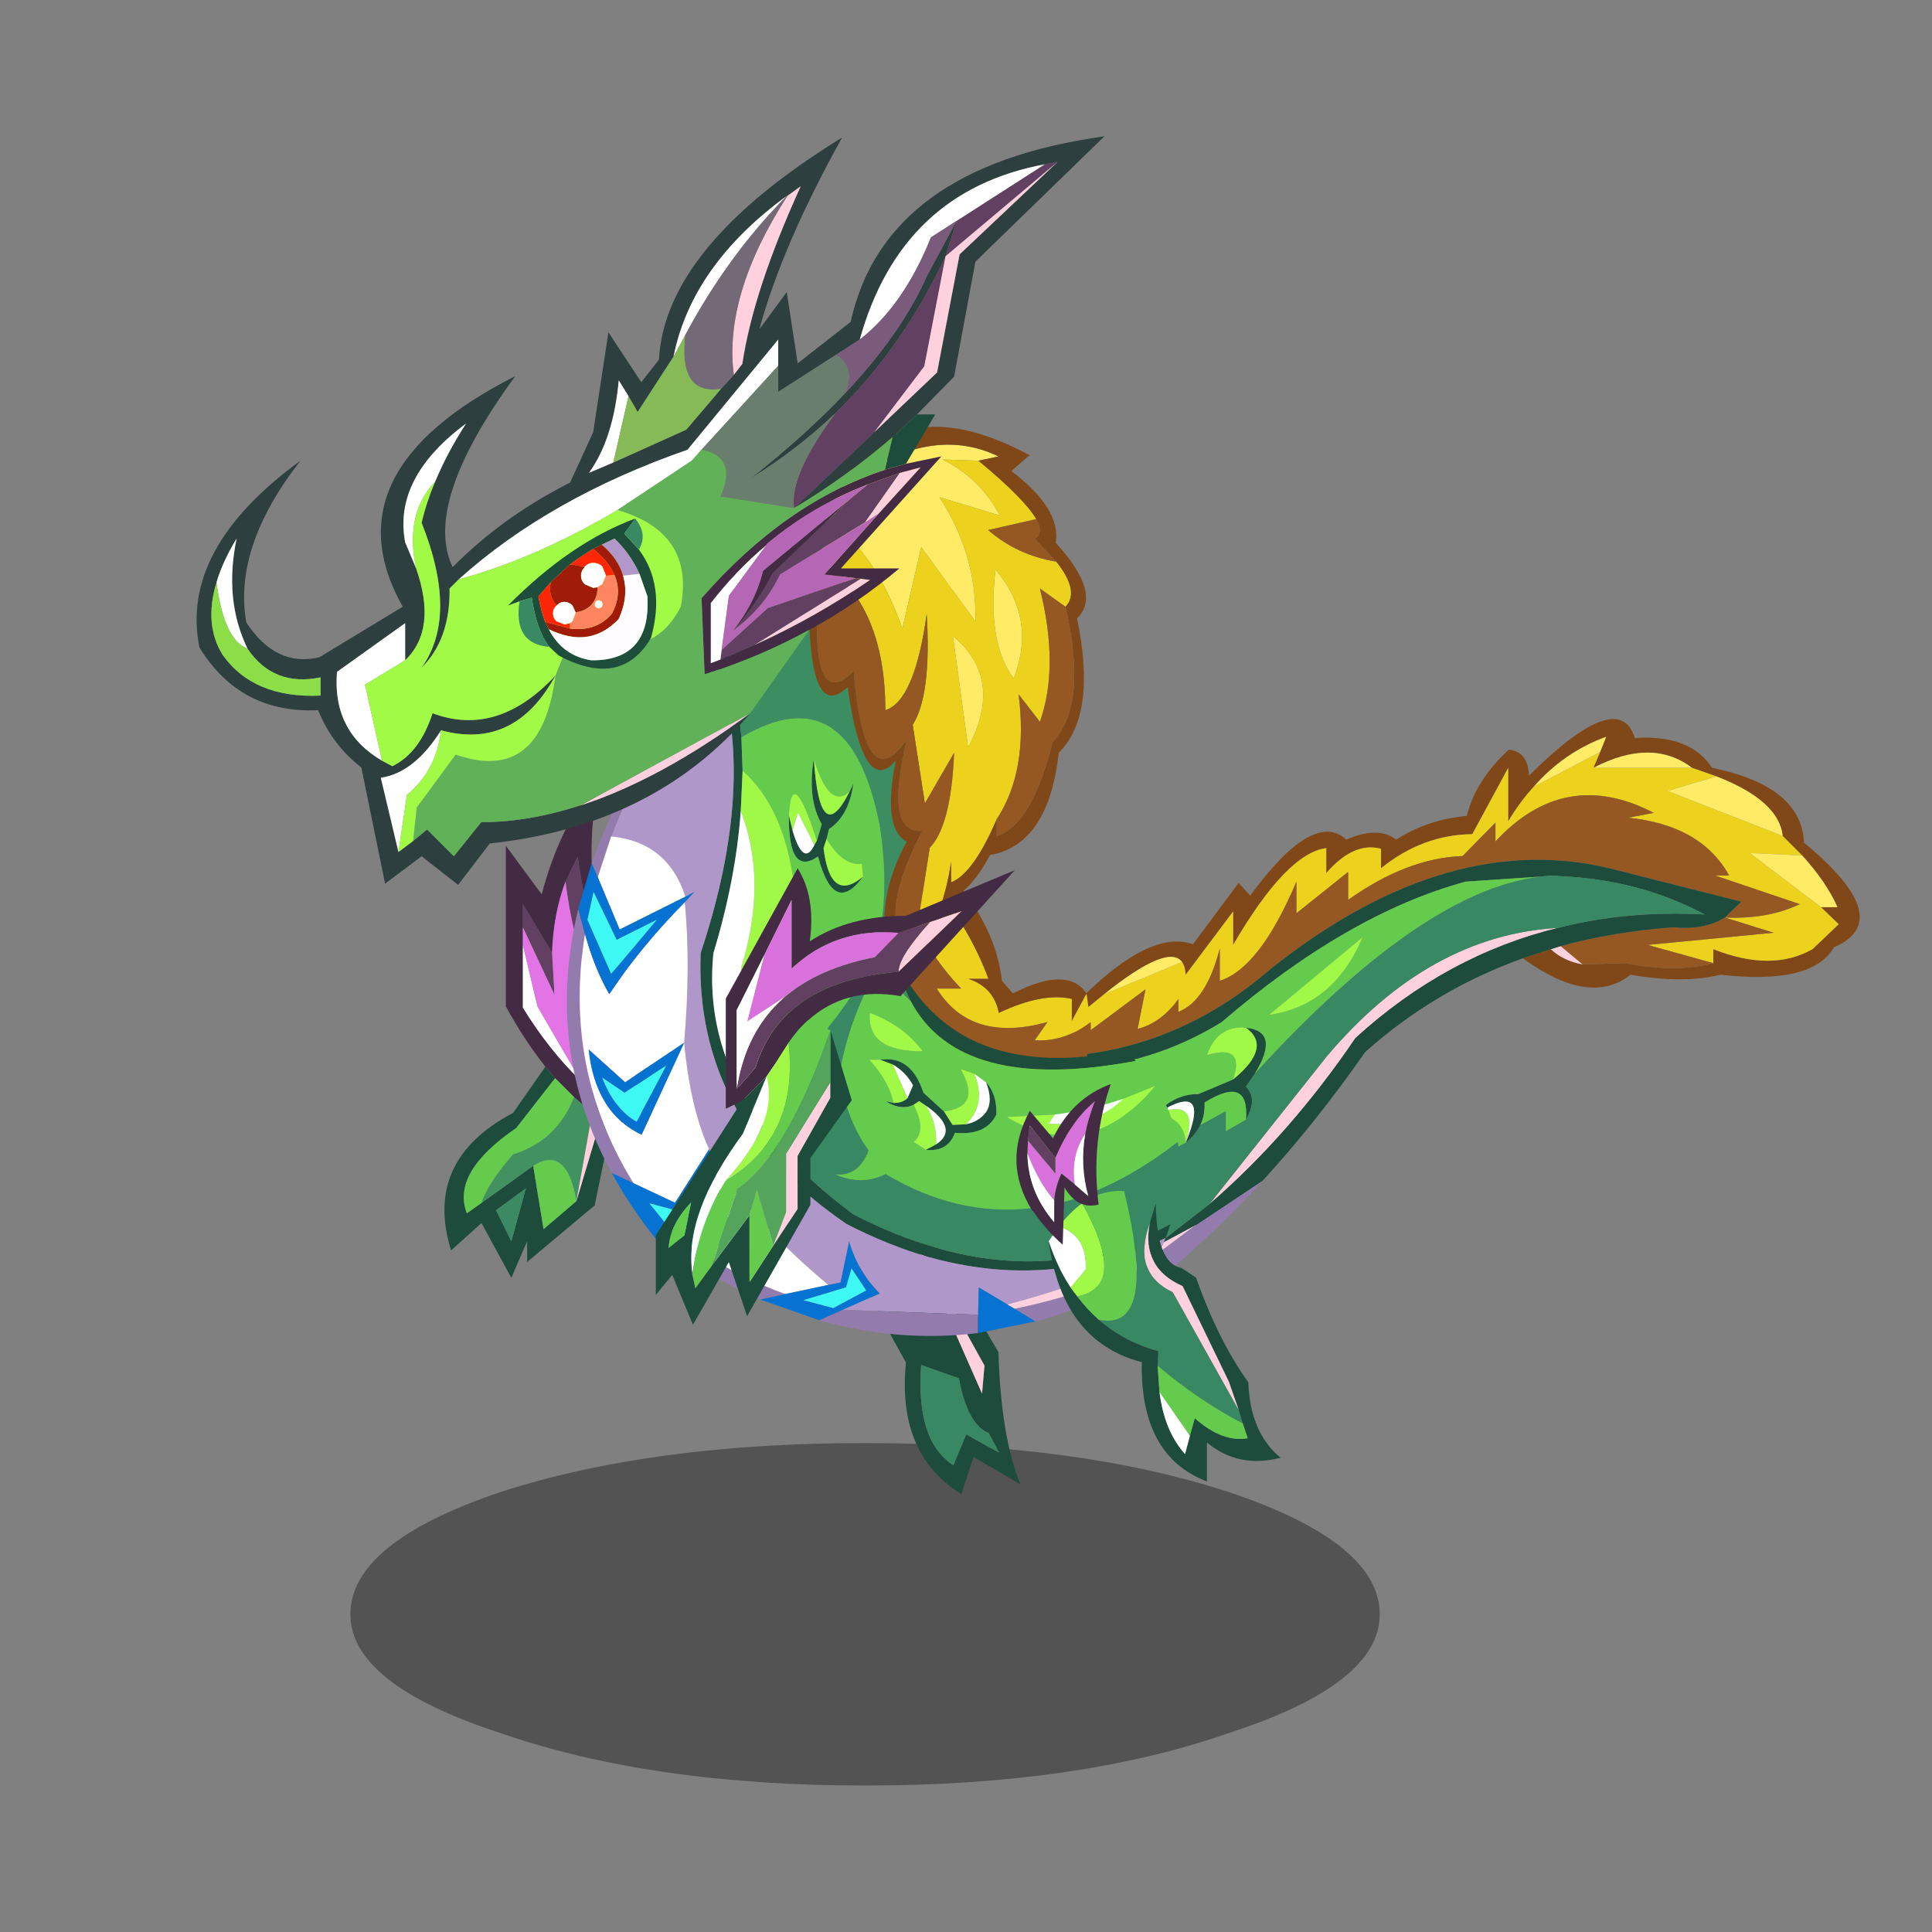 <svg xmlns:ffdec="https://www.free-decompiler.com/flash" xmlns:xlink="http://www.w3.org/1999/xlink" ffdec:objectType="frame" height="90" width="90" xmlns="http://www.w3.org/2000/svg"><rect width="100%" height="100%" fill="#808080" stroke="none"/><use ffdec:characterId="1" height="9.8" transform="matrix(.864 0 0 1.628 16.322 67.223)" width="55.5" xlink:href="#a"/><use ffdec:characterId="3" height="48.9" transform="translate(49.45 33.5) scale(.567)" width="65.6" xlink:href="#b"/><use ffdec:characterId="5" height="21.6" transform="translate(39.85 57.35) scale(.567)" width="13.55" xlink:href="#c"/><use ffdec:characterId="7" height="41.05" transform="translate(20.7 36.25) scale(.567)" width="17.55" xlink:href="#d"/><use ffdec:characterId="9" height="65.5" transform="translate(26.4 25.1) scale(.567)" width="50.4" xlink:href="#e"/><use ffdec:characterId="14" height="66.95" transform="translate(9.15 6.35) scale(.567)" width="74.6" xlink:href="#f"/><use ffdec:characterId="16" height="37.5" transform="translate(30.55 40.45) scale(.567)" width="29.5" xlink:href="#g"/><use ffdec:characterId="18" height="32.65" transform="translate(47.35 50.5) scale(.567)" width="21.7" xlink:href="#h"/><defs><use ffdec:characterId="2" height="48.9" width="65.6" xlink:href="#i" id="b"/><use ffdec:characterId="4" height="21.6" width="13.55" xlink:href="#j" id="c"/><use ffdec:characterId="6" height="41.05" width="17.55" xlink:href="#k" id="d"/><use ffdec:characterId="8" height="65.5" width="50.4" xlink:href="#l" id="e"/><use ffdec:characterId="10" height="66.95" width="74.6" xlink:href="#m" id="f"/><use ffdec:characterId="15" height="37.5" width="29.5" xlink:href="#n" id="g"/><use ffdec:characterId="17" height="32.65" width="21.7" xlink:href="#o" id="h"/><g id="i" fill-rule="evenodd"><path d="M53.55 20.05V18.9q4.8 1.9 8.15 0l2.15-2.05-1.45-1.4h1.35q-.9-2.05-2.9-4.25l-1.6-1.6q-.3-2.9-5.45-4.9l-2-.7q-3.3-2.5-8.1 0l.55-1.3.5-1.25Q41.3 2.7 38.8 5.55 37.65 6.8 36.7 8.4V4l-2.95 5.45q-4.1.05-7.5 2.8v-1.6q-2.25-.6-4.5 2V10.6q-3.25.4-7.65 7.95V15.8L10.2 21q-.05-.7-.3-1.05-1.15-1.55-6.4 2.65l-2.2 1.8.4-1.55q5.65-5.6 9.1-4.35l3.75-5.05.95 1.05q5.2-7.1 7.9-4.6 2.6-1.15 4.1 0 2.55-1.65 5.8-1.95.7-2.9 3.45-5.45 1.6.2 1.65 2.15 7.4-7.35 8.7-3.1 4.55-.3 6.35 2.45Q60.8 5.5 61 10.15q7.7 6.35 2.45 8.6-1.75 3.1-9.3 2.25-3.1.75-7.4 0-3.35 2.65-8.85-1.35l2.3-.75q1 .95 2.6 1.25l3.45-.1q4.3.8 7.3 0" fill="#804818"/><path d="m62.4 15.45 1.45 1.4-2.15 2.05q-3.35 1.9-8.15 0v1.15l-5.4-1.5 10.35-1-4-1.25q3.55.15 6.15-1.1l-6.95-2.35h1.15q-2.3-4.15-8.3-4.75l2.1-.4q-7.3-3.8-13 2.35V8.5l-2.7 2.75q-4.55.15-9.4 3.6v-2.3l-4.25 3.4v-2.6q-3 7.1-6.3 8.15v-2.65q-1.1 4.3-3.4 5.2V23q-1.4 1.95-3.35 2.45l.65-3.25-6.1 4.55.5-2.35 2.2-1.8 6.4-2.65q.25.35.3 1.05l3.9-5.2v2.75q4.4-7.55 7.65-7.95v2.05q2.25-2.6 4.5-2v1.6q3.4-2.75 7.5-2.8L36.7 4v4.4q.95-1.6 2.1-2.85l5.45-2.85L43.7 4h8.1l2 .7-4 1.2 9.45 3.7 1.6 1.6-4.3-.2 5.85 4.45" fill="#ecd21c"/><path d="M3.5 22.6q5.25-4.2 6.4-2.65L3.5 22.6M38.8 5.55q2.5-2.85 5.95-4.1l-.5 1.25-5.45 2.85M43.7 4q4.8-2.5 8.1 0h-8.1m10.1.7q5.15 2 5.45 4.9L49.8 5.9l4-1.2m7.05 6.5q2 2.2 2.9 4.25H62.4L56.55 11l4.3.2" fill="#ffeb66"/><path d="M53.55 20.05q-3 .8-7.3 0l-3.45.1-1.8-1.5q4.4-1.2 9.3-1.55 2.5.25 4.2-.8l1.35-1.3-10.25-2.6q-13.7-3.6-28.45 8.15Q12 25 6 26.7q-2.6.75-5.35.95l.15-.9 6.1-4.55-.65 3.25Q8.2 24.95 9.6 23v1.05q2.3-.9 3.4-5.2v2.65q3.3-1.05 6.3-8.15v2.6l4.25-3.4v2.3q4.85-3.45 9.4-3.6l2.7-2.75v1.55q5.7-6.15 13-2.35l-2.1.4q6 .6 8.3 4.75H53.7l6.95 2.35q-2.6 1.25-6.15 1.1l4 1.25-10.35 1 5.4 1.5" fill="#955822"/><path d="M42.8 20.15q-1.6-.3-2.6-1.25l.8-.25 1.8 1.5m-2-3q-9.2 2.25-16.65 9.05-5.4 7.95-12 13.65L21.8 27.7q8.4-9.95 19-10.55M7.5 43.45l3.55-1.9-7.8 5.85-1-1.85q2.6-.8 5.25-2.1" fill="#ffd1df"/><path d="m40.2 18.9-2.3.75q-7.25 2.6-12.95 7.7-4.05 5.8-8.45 10.6l-5.4 3.6h-.05l-3.55 1.9 4.65-3.6q6.6-5.7 12-13.65 7.45-6.8 16.65-9.05 5.65-1.45 12.05-1.1-5.45-2.9-12-3.15l-.15-.05-7.5.5Q23.5 16 13.15 24.9 7.4 28.45.45 28.8l.2-1.15q2.75-.2 5.35-.95 6-1.7 11.15-6.15Q31.9 8.8 45.6 12.4L55.85 15l-1.35 1.3q-1.7 1.05-4.2.8-4.9.35-9.3 1.55l-.8.25M15.9 29.1l-.75 1.1q1 1 0 2.7.3-3.7-3.4-1.4.05 1.05-.35 1.85-.4.85-1.2 1.45 2.15-5.2-2.35-2.4 1.4-1.6 3.4-1.6l2.85-1.2q3.25-2.65 1.05-4.25 2.85.3.75 3.75" fill="#1e4c3c"/><path d="m40.7 12.85.15.05q6.55.25 12 3.15-6.4-.35-12.05 1.1-10.6.6-19 10.55l-9.65 12.15-4.65 3.6q-2.65 1.3-5.25 2.1Q1 42.9.45 39.85q4.9-2.5 9.75-5.05.8-.6 1.2-1.45l2.1-1.15v1.65l1.65-.95q1-1.7 0-2.7l.75-1.1Q30.6 13 40.7 12.85" fill="#398864"/><path d="M.45 28.8q6.95-.35 12.7-3.9Q23.5 16 33.2 13.35l7.5-.5Q30.6 13 15.9 29.1q2.1-3.45-.75-3.75-2.35-.2-3.2 2.25 3.15-.95 2.15 2l-2.85 1.2q-2 0-3.4 1.6 2.25.4 2.35 2.4-4.85 2.55-9.75 5.05-.4-2.15-.45-4.5 4.95-.4 7.85-4.9l-2.7 1.2Q2.6 32.5.1 32.4l.35-3.6m14.7 4.1-1.65.95V32.2l-2.1 1.15q.4-.8.35-1.85 3.7-2.3 3.4 1.4m1.9-8.6q5.3-.75 7.7-6.4l-7.7 6.4" fill="#65cb4d"/><path d="M14.1 29.6q1-2.95-2.15-2 .85-2.45 3.2-2.25 2.2 1.6-1.05 4.25M0 35.35v-1.5q3.6-.55 5.15-2.2l2.7-1.2q-2.9 4.5-7.85 4.9m10.2-.55q-.1-2-2.35-2.4 3.55-1.35 2.35 2.4m6.85-10.5 7.7-6.4q-2.4 5.65-7.7 6.4" fill="#a0f946"/><path d="M5.15 31.65Q3.6 33.3 0 33.85l.1-1.45q2.5.1 5.05-.75m5.05 3.15q1.2-3.75-2.35-2.4 4.5-2.8 2.35 2.4" fill="#fff"/><path d="M11.05 41.55h.05l5.4-3.6q-5.8 6.3-12.2 10.95l-1.05-1.5 7.8-5.85" fill="#947bad"/></g><g id="j" fill-rule="evenodd"><path d="M4.85.65 5.95 0l5.8 9.95q.2 6.95 1.8 10.85L9.7 18.55l-1 3.05q-5.3-3.25-4.55-10.8L0 3.3 4.8.65l5.6 12.7.2-2.3L4.85.65M8.5 12.1 5.4 11q-.45 6.25 2.65 8.25L9.1 16.7l2.7 1.5-.85-1.6q-1.75-.7-2.45-4.5" fill="#1e4c3c"/><path d="M4.8.65h.05l5.75 10.4-.2 2.3L4.8.65" fill="#ffd1df"/><path d="M8.5 12.1q.7 3.8 2.45 4.5l.85 1.6-2.7-1.5-1.05 2.55q-3.1-2-2.65-8.25l3.1 1.1" fill="#398864"/></g><g id="k" fill-rule="evenodd"><path d="M6.45 12.25v-1.9l2.4 4 .2 3.45-2.6-5.55m3.5-3.75 1-2.05q1.1 7.65 3.8 12.55l.3 1.6q-3.95-3.05-5.1-12.1" fill="#624061"/><path d="M8.3 23.7q-1.75-2.2-3.25-4.95V5.55l2.95 4Q9.5 3.8 12.7 0 10.55 11.3 16 18.75l1.55 11.7q-2.05-.7-3.85-1.9l-.85-.5-.7-.55-1.5-1.3-1.55-1.55-.8-.95m.55-9.35-2.4-4v8.5q2.15 3.5 4.75 6 2.4 2.35 5.15 3.9l-1.3-8.15-.3-1.6q-2.7-4.9-3.8-12.55l-1 2.05q-1 2.7-1.1 5.85" fill="#442b44"/><path d="m13.7 28.55-1.35 6.55-5.55 4.65v-1.7l-1.3 3-2.45-4.5-2.5 2.25q-2.3-7.4 5.1-11.3l2.65-3.8.8.95-3.2 4.1q-5.35 3.65-4.05 7l1.2-.85 4.25-3.05.85 5.2 2.7-2.3 2-6.7.85.5M4.25 35.5l1.25 2.55 1.2-4.35-2.45 1.8" fill="#1e4c3c"/><path d="M11.2 24.85q-2.6-2.5-4.75-6V13.7l1.2 5.05 3.55 6.1" fill="#fff"/><path d="m6.45 12.25 2.6 5.55-.2-3.45q.1-3.15 1.1-5.85 1.15 9.05 5.1 12.1l1.3 8.15q-2.75-1.55-5.15-3.9l-3.55-6.1-1.2-5.05v-1.45" fill="#e274e6"/><path d="m10.65 26.2 1.5 1.3-1.3 7.25q-.8-4.65-3.55-2.9L3.05 34.9q.5-1.6 2.6-4 3.6-1.1 5-4.7" fill="#429161"/><path d="m12.15 27.5.7.55-2 6.7 1.3-7.25" fill="#ffd1df"/><path d="m9.1 24.65 1.55 1.55q-1.4 3.6-5 4.7-2.1 2.4-2.6 4l-1.2.85q-1.3-3.35 4.05-7l3.2-4.1m1.75 10.1-2.7 2.3-.85-5.2q2.75-1.75 3.55 2.9" fill="#65cb4d"/><path d="m4.25 35.5 2.45-1.8-1.2 4.35-1.25-2.55" fill="#3b8a64"/></g><g id="l" fill-rule="evenodd"><path d="m42.7 37.35.35 2.35q-2.15 1.65-4.6 1.5l1.05-1.5q-6.3 1.75-9.1-2.75h2q-3.05-3.2-4.4-7.1l2.2-1.35q2.95 3.6 4.45 7.65H33q2.1.7 2.5 2.8 3.6-1.7 6-1.15v1.8l1.2-2.25" fill="#ecd21c"/><path d="m42.7 37.35-1.2 2.25v-1.8q-2.4-.55-6 1.15-.4-2.1-2.5-2.8h1.65q-1.5-4.05-4.45-7.65l1.4-.85q3.7 4.35 4.15 8.65l.9 1.05q4.5-2.3 6.05 0" fill="#804818"/><path d="M28 29.85q1.35 3.9 4.4 7.1h-2q2.8 4.5 9.1 2.75l-1.05 1.5q2.45.15 4.6-1.5.2 4.6-3.3 5.9-11.25.25-15.35-13.55l3.6-2.2" fill="#955822"/><path d="M46.75 42.9q-14.5 2.7-18.5-4.95-.7-1.35-1.05-3 5.05 9.85 18.75 7.1l.8.85m-23.5-22.15.3-.65q-.35 2.65-2 3.75l-.2.8-.25.75q.55 4.6 3.25 2.35-2.4 3.3-3.7-1.65-2.45 1.7-2.4-3.4l.3 1.25q.9 3.05 1.8 1.2l.2-.35.4-1.35q-1.2-2.1-.65-5.4.5 7.55 2.95 2.7m-10.9-10.4.8-.8q.9 3.25 1.2 6.75l.1 2.75-.15 3.3q-.4 5.6-2.25 11.7-.8 8 4.6 14.9 2.65 3.4 6.9 6.55 14.15 7.3 26.05.8l-.4 1.15Q36.55 63.3 23 56.3q-12.5-8.5-12-22.25 4.65-14 1.35-23.7M26.8 43.2l-1.05-.4q2.55-.4 3.55 2.7l1.7 1.55.7 1.1 1.1-.05q1.05-.2 1.65-1 .6-.9 0-2.45.9.95.85 2.65-.85 1.75-3.4 1.5-.6 1.6-2.4 1.4l.85-.45q1.9-1.25-.8-3.15l-.6-.4-.45.3q-1.05.5-2.3-.3l.65.15q.75 0 1.15-.4l.45-1.05q-.6-1.1-1.65-1.7" fill="#1e4c3c"/><path d="m46.75 42.9 1.6 2.05q1.45 2.2 1.85 4.6-12.3 9.6-24 2.65-2 1-4.2 0 1.95.25 2.8-1.95-1.8-2.45-2.4-6.2.75-4.8 3.7-9.8.8 2.6 2.15 3.7 4 7.65 18.5 4.95m-6.65 4.4-3.95.2q6.65 4 12.2-2.55L45.75 46q-2.8.95-5.65 1.3M21.35 24.65l.2-.8q1.65-1.1 2-3.75l-.3.65q-1.7 1.55-2.95-2.7-.55 3.3.65 5.4l-.4 1.35q-2.05-6.4-2.3-2.1-.05 5.1 2.4 3.4 1.3 4.95 3.7 1.65l-.1-1.05q-1.55.2-2.9-2.05m-6.9-5.6-.1-2.75q8.9-5.25 11.35 7.15.8 4.9 0 9.15l.15.7q-2.2 4.4-5 7.6L17.7 44q3.55-18.9-3.25-24.95m11.3 23.75h-.9q1.6 1.7 2 3.55l-.65-.15q1.25.8 2.3.3 1.1 2.15 0 3.05l1 .65q1.8.2 2.4-1.4 2.55.25 3.4-1.5.05-1.7-.85-2.65l-.95-.7-1.15-.4q1.8 3.1-1.35 3.5l-1.7-1.55q-1-3.1-3.55-2.7m3.5-.7q-1.6-2.15-4.35-3.15-.25 3.2 4.35 3.15" fill="#65cb4d"/><path d="M48.35 44.95q-5.55 6.55-12.2 2.55l3.95-.2-.5.75q3.65.3 6.15-2.05l2.6-1.05m-27-20.3q1.35 2.25 2.9 2.05l.1 1.05Q21.65 30 21.1 25.4l.25-.75m-3.1-1.95q.25-4.3 2.3 2.1l-.2.35L19 22.5l-.45 1.45-.3-1.25m2.05-4.65q1.25 4.25 2.95 2.7-2.45 4.85-2.95-2.7m-6 4.3.15-3.3Q21.25 25.1 17.7 44l-.4 1.9q-.35-6.05-3-10.55 2.25-7.2 0-13M25.75 42.8l1.05.4 1.2 2.75q-.4.4-1.15.4-.4-1.85-2-3.55h.9m2.75 3.7.45-.3.6.4q.9 1.5.8 3.15l-.85.45-1-.65q1.1-.9 0-3.05m2.5.55q3.15-.4 1.35-3.5l1.15.4q1 2.55-.7 4.15l-1.1.05-.7-1.1m-1.75-4.95q-4.6.05-4.35-3.15 2.75 1 4.35 3.15" fill="#a0f946"/><path d="M12.35 10.35q3.3 9.7-1.35 23.7-.5 13.75 12 22.25 13.55 7 26.2 1.15l-.4.95q-6.4 2.9-12.6 4.5l-2.35-1.4-.05 2.25-11.15-.4L25.7 62q-1.75-1.75-2.5-4.25l-.7 3.35-1 .2q-5.55-4.6-9.55-10.2l-.25-.95q-1.55-3.4-2.05-8.75.55-6.45.05-11.55l.8-.85-.75.4q-1.45-4.5-6.1-4.95Q5.6 19.4 8.9 14.05l.05-.05 3.4-3.65" fill="#b097c9"/><path d="M2.05 26.65Q3.9 21.45 7.3 16l1.6-1.95q-3.3 5.35-5.25 10.4l-1.1 3.35-.5-1.15M.95 30.4l.55 2.05Q-.3 43.5 5.4 52.8l.1.15-1.8-.85Q-1.85 41.95.95 30.4m21.7 32.95 11.15.4v1.5q-6.55.8-13.05-1.05l1.9-.85m15.85.95-1.7-1.05q5.55-1.1 11.5-3.8l-.6 1.15q-4.65 2.5-9.2 3.7m-20.55-2.25-2.05.45q-2.9-1.3-5.8-3.1l1.15-.65q3.25 2.05 6.7 3.3" fill="#947bad"/><path d="M40.1 47.3q2.85-.35 5.65-1.3-2.5 2.35-6.15 2.05l.5-.75m-23.45 1.65q-5.4-6.9-4.6-14.9 1.85-6.1 2.25-11.7 2.25 5.8 0 13 2.65 4.5 3 10.55l-.65 3.05M2.55 27.8l1.1-3.35q4.65.45 6.1 4.95l-5.4 2.7-1.8-4.3m16-3.85L19 22.5l1.35 2.65q-.9 1.85-1.8-1.2M1.5 32.45q.8 2.9 2 4.95 2.55-3.85 6.2-7.55.5 5.1-.05 11.55L4.8 44.65l-3-2.7q.55 5.2 4.35 7l3.5-7.55q.5 5.35 2.05 8.75l-2.8 4.4-3.4-1.6-.1-.15q-5.7-9.3-3.9-20.35M28 45.95l-1.2-2.75q1.05.6 1.65 1.7L28 45.95m2.35 3.8q.1-1.65-.8-3.15 2.7 1.9.8 3.15m3.15-5.8.95.7q.6 1.55 0 2.45-.6.8-1.65 1 1.7-1.6.7-4.15M11.95 51.1q4 5.6 9.55 10.2l-3.55.75q-3.45-1.25-6.7-3.3l2.4-1.35-1.7-6.3" fill="#fff"/><path d="M28.25 37.95q-1.35-1.1-2.15-3.7l-.25-.95-.15-.7q.8-4.25 0-9.15-2.45-12.4-11.35-7.15-.3-3.5-1.2-6.75Q19.5 3.55 27.2 0q5.65 10.5 1.2 25.3-2.5 5.55-1.2 9.65.35 1.65 1.05 3" fill="#3d8d63"/><path d="m2.05 26.65.5 1.15 1.8 4.3 5.4-2.7.75-.4-.8.85q-3.65 3.7-6.2 7.55-1.2-2.05-2-4.95L.95 30.4l1.1-3.75m1.6 9.1L7.4 31.3l-3.3 1.65L2.2 29l-.5 2.3 1.95 4.45m20.95 26-1.2-1.8-.45 1.55-3.5 1.05 2.45.65 2.7-1.45m-3.1-.45 1-.2.7-3.35q.75 2.5 2.5 4.25l-3.05 1.35-1.9.85-4.85-1.7 2.05-.45 3.55-.75m12.3 2.45.05-2.25 2.35 1.4.6.35 1.7 1.05-4.7.95v-1.5m-22.1-13.6.25.95 1.7 6.3-2.4 1.35-1.15.65-2.8-1.9q-2.1-2.65-3.6-5.4l1.8.85 3.4 1.6 2.8-4.4m1.05 6.65-1.3-5-2.2 3.45-2.45-.65 2.05 2.55 1.8 1.25 2.1-1.6" fill="#0673d2"/><path d="M3.65 35.75 1.7 31.3l.5-2.3 1.9 3.95 3.3-1.65-3.75 4.45m2.1 12.15Q3.9 46.85 2.9 44.25l1.85 1.25 3.45-2.25-2.45 4.65M24.6 61.75l-2.7 1.45-2.45-.65 3.5-1.05.45-1.55 1.2 1.8M12.75 56.8l-2.1 1.6-1.8-1.25L6.8 54.6l2.45.65 2.2-3.45 1.3 5" fill="#3ef9f3"/><path d="m9.65 41.4-3.5 7.55q-3.8-1.8-4.35-7l3 2.7 4.85-3.25m-3.9 6.5 2.45-4.65-3.45 2.25-1.85-1.25q1 2.6 2.85 3.65" fill="#0572cf"/><path d="M26.1 34.25q-2.95 5-3.7 9.8.6 3.75 2.4 6.2-.85 2.2-2.8 1.95 2.2 1 4.2 0 11.7 6.95 24-2.65.55 3.2-.6 6.75-11.9 6.5-26.05-.8-4.25-3.15-6.9-6.55l.65-3.05.4-1.9 3.15-3.1q2.8-3.2 5-7.6l.25.95" fill="#398864"/><path d="M36.2 62.9q6.2-1.6 12.6-4.5l-.5 1.05q-5.95 2.7-11.5 3.8l-.6-.35" fill="#ffd1df"/></g><g id="m" fill-rule="evenodd"><path d="m64.25 26.65-2.95-.1q3.1 1.55 4.7 4.6l-4.95-1.5q3.1 4.8 2.95 10.2l-4.45-6.1-1.55 6.7q-2.15-6.2-6.25-9.1L52.8 29q7.25-5.55 13.1-2.7l-1.65.35m2.9 17.9q-2.2-2.9-1.5-8.95 3.4 4 1.5 8.95m-5-3.5q4.25 3.55 1.25 9.15l-1.25-9.15" fill="#ffeb66"/><path d="m51.3 34.9.4-3.55h.05q4.1 2.9 6.25 9.1l1.55-6.7 4.45 6.1q.15-5.4-2.95-10.2l4.95 1.5q-1.6-3.05-4.7-4.6l2.95.1q3.8 3.15 4.75 4.8l-3.95.9q2.35 2.05 5.6 2.6 1.95 2.45.75 3.7l-2.1-1.5q1.6 6.45 0 10.95l-1.75-2.25q.8 6.3-1.8 10.25-1.9 4.45-3.75 5.2v-1.7q-.75 5.2-2.9 6.2l1.15-7.35q1.75-1.8 2-7.8l-2.4 4.15-1-6.45q1.55-2.45 1.15-9.1-1 7.15-3.4 7.9 0-8.65-5.3-12.25m15.85 9.65q1.9-4.95-1.5-8.95-.7 6.05 1.5 8.95m-5-3.5 1.25 9.15q3-5.6-1.25-9.15" fill="#ecd21c"/><path d="m51.7 31.35-.4 3.55q-1.3 13 2.7 9.05.9 10.55 4.35 5.65-1.85 7.8 1.3 7.45Q56.4 63.3 57.9 66l1.2-.2q2.15-1 2.9-6.2v1.7q1.85-.75 3.75-5.2v1.4q2.9-.95 4.6-7.75 2.9-3.05 1.05-11.1 1.2-1.25-.75-3.7l-1.8-1.9q.8-.4.15-1.6-.95-1.65-4.75-4.8l1.65-.35q-5.85-2.85-13.1 2.7 4.85-8.6 15.65-2.8l-1.5 1.3q4.1 3.1 3.65 5.9 3.85 4.2 1.75 6.2 1.65 7.9-1.5 11.05-.85 7.55-5.65 8.4-1.45 2.75-3.2 3.65-2 4.75-5.15 4.2-1.1-4.1 1.5-8.95-2-1.05-.9-6.65-2.65 3.05-3.95-6.05-3.5 3.35-3.15-9.3.55-2.55 1.35-4.6" fill="#804818"/><path d="M51.3 34.9q5.3 3.6 5.3 12.25 2.4-.75 3.4-7.9.4 6.65-1.15 9.1l1 6.45 2.4-4.15q-.25 6-2 7.8L59.1 65.8l-1.2.2q-1.5-2.7 1.75-8.95-3.15.35-1.3-7.45-3.45 4.9-4.35-5.65-4 3.95-2.7-9.05m14.45 21.2q2.6-3.95 1.8-10.25l1.75 2.25q1.6-4.5 0-10.95l2.1 1.5q1.85 8.05-1.05 11.1-1.7 6.8-4.6 7.75v-1.4m4.9-21.15q-3.25-.55-5.6-2.6l3.95-.9q.65 1.2-.15 1.6l1.8 1.9" fill="#955822"/><path d="m70.75 2.1-1.05.2Q57.9 4.5 54.5 16.7l-1.95 1.25L47.8 21v-4.3l-7.45 9.05Q29 29.7 21.55 36.4l-.75.75q.05 4.2-2.3 6.5 3.05-4.25 0-11.9.4-1.7 1.1-3.35 1-2.4 2.55-4.8-6 4.45-5 9.75l.9 2.15q1.75 5-.9 7.55V40l-5.6 4q-.4 4.9 3.7 7.3l.85.45q2.25-1.1 3.3-4.35 5.35 2 10.1-3.1-3.35 6.15-9.4 4.5-2.2 3.5-4.95 3.9l1.45 6.1 1.2-.9 1.15-.95 2.2 2.2 2.25-2.8q3.85 0 8.05-1.35h.05q6.6-2.15 14-7.6-7.85 9.25-21.4 10.7l-2.6 3.4-3-2.35-3 2.25-1.95-9.55Q11.15 50 10 47.15 3.6 47.45.25 42q-1.65-8.1 8.3-15.35Q3 33.75 4.1 39.95q2.45 3.7 6 2.85l6.85-4.15Q10.7 27.55 26.2 19.7q-7.65 10.45-5.15 15.7 4.1-4.15 9.65-6.95l1.9-4.15 1.25-8.2 2.7 4.1L38 18.35Q38.5 9.05 53.05.1q-4.9 8.8-6.8 15.75l2.25-3.05.9 5.85 4.35-3.4Q56.55 2.5 74.6 0L64 10.3l-1.75 9.45-3.05 3.1-2 1.85q-3.75 3.25-8.1 5.85l6.6-6.25 5.15-4.9 1.85-9.7 8.05-7.6m-8.3 4.85-.9 2.9q-3.5 7.5-9.05 12.9-3.15 3-6.95 5.35 4.55-3.6 7.8-7.05 4.6-4.9 6.65-9.55l2.45-4.55M44.15 19.6l.7-.9q.9-6.05 4.8-14.6l-1.1.8h-.05q-7.8 5.7-9.3 13.2l-2.95 4.55-.75-1.3-.8-1.3q-.45 4.85-2.45 7.6l2-.85 6-2.7 2.85-3.35 1.05-1.15M4.2 42.1q-1.95-4-.9-9.05-1.15 1.9-1.65 3.6-1.05 3.45.5 5.95 2.55 3.6 8.05 3.35v-1.5q-3.85.8-6-2.35" fill="#2d3f3f"/><path d="m69.7 2.3 1.05-.2-9.2 7.75-1.75 9.05-4.1 5.4-6.6 6.25q-.4-2.7 3.4-7.8 5.55-5.4 9.05-12.9l.9-2.9L69.7 2.3m-15.55 34 .45.05-8.75 5.45-2.8 1.2.1-.8 3.8-3.45 7.2-2.45m1-7.7 2.65-.95-2.85 4.05-7 4.3q-1.3 2.75-3.9 4.65 1.9-2.05 3.3-4.75l6.4-6.15 1.4-1.15" fill="#624061"/><path d="M70.75 2.1 62.7 9.7l-1.85 9.7-5.15 4.9 4.1-5.4 1.75-9.05 9.2-7.75M45.5 47.4q-7.4 5.45-14 7.6l14-7.6m3.05-42.5 1.1-.8q-3.9 8.55-4.8 14.6l-.7.9q-.85-6.55 4.4-14.7m9.25 22.75 1.7-.45-3.45 3.8-1.1.7 2.85-4.05m-3.2 8.7.75.1q-4.6 3.15-9.5 5.35l8.75-5.45" fill="#ffd1df"/><path d="m16.6 58.8-1.45-6.1q2.75-.4 4.95-3.9-.4 3.35-2.8 5.3l-.7 4.7m-1.35-7.5q-4.1-2.4-3.7-7.3l5.6-4v3.05l-3.3 2 1.4 6.25m2.8-15.8-.9-2.15q-1-5.3 5-9.75-1.55 2.4-2.55 4.8-2.5 2.6-1.55 7.1m3.5.9q7.45-6.7 18.8-10.65l7.45-9.05v2.15l-6.3 6.9-.8.9-6.1 4.05q-6.75 4-13.05 5.7M54.5 16.7Q57.9 4.5 69.7 2.3l-7.25 4.65-2.1 1.35q-2.25 5.6-5.85 8.4M34.25 26.8l-2 .85q2-2.75 2.45-7.6l.8 1.3-1.25 5.45m4.95-8.7q1.5-7.5 9.3-13.2-4.85 4.9-8.35 11.45l-.95 1.75M43.05 43l-.8.3v-4.95q2.1-2.7 4.6-4.8l-3.1 4.2-.6 4.45-.1.8m-41.4-6.35q.5-1.7 1.65-3.6-1.05 5.05.9 9.05-1.95-.75-2.55-5.45" fill="#fff"/><path d="m44.15 19.6-1.05 1.15q-3.5.55-2.95-4.4Q43.65 9.8 48.5 4.9h.05q-5.25 8.15-4.4 14.7" fill="#746976"/><path d="M47.8 18.85V21l4.75-3.05q1.6.95.8 3.1-3.25 3.45-7.8 7.05 3.8-2.35 6.95-5.35-3.8 5.1-3.4 7.8l-6.05-.95q1.45-3.25-1.55-3.85l6.3-6.9" fill="#697e6c"/><path d="m52.55 17.95 1.95-1.25q3.6-2.8 5.85-8.4l2.1-1.35L60 11.5q-2.05 4.65-6.65 9.55.8-2.15-.8-3.1" fill="#7a5b7c"/><path d="m57.2 24.7 2-1.85h1.5l-2.4 4.05-1.75.5.65-2.7" fill="#1e4c3c"/><path d="m58.3 26.9 2.9-.6-8.25 9.2h4.8q-3.5 2.95-7.4 5.05-4.1 2.25-8.6 3.65l-.25-6.25q6.85-7.85 15.05-10.55l1.75-.5M56.05 31l3.45-3.8-1.7.45-2.65.95q-4.6 1.8-8.3 4.9v.05q-2.5 2.1-4.6 4.8v4.95l.8-.3 2.8-1.2q4.9-2.2 9.5-5.35l-.75-.1-.45-.05-2.55-.3 4.45-5m-2.3-1.25-6.4 6.15q-1.4 2.7-3.3 4.75 1.85-2.3 2.5-4.95l7.2-5.95" fill="#442b44"/><path d="m56.05 31-4.45 5 2.55.3-7.2 2.45-3.8 3.45.6-4.45 3.1-4.2v-.05q3.7-3.1 8.3-4.9l-1.4 1.15-7.2 5.95q-.65 2.65-2.5 4.95 2.6-1.9 3.9-4.65l7-4.3 1.1-.7" fill="#b567b6"/><path d="M49.1 30.55q4.35-2.6 8.1-5.85l-.65 2.7q-8.2 2.7-15.05 10.55l.25 6.25q4.5-1.4 8.6-3.65L45.5 47.4l-14 7.6h-.05q-4.2 1.35-8.05 1.35l-2.25 2.8-2.2-2.2-1.15.95.3-2.75 3.2-4.35q7.05 2.45 8.2-6.5l1.55-3.85q6.05 3.35 8.75-1.8 1.15-6.1-5.2-7.95l6.1-4.05.8-.9q3 .6 1.55 3.85l6.05.95" fill="#60b157"/><path d="m43.1 20.75-2.85 3.35-6 2.7 1.25-5.45.75 1.3 2.95-4.55.95-1.75q-.55 4.95 2.95 4.4" fill="#86ba56"/><path d="m17.8 57.9-1.2.9.7-4.7q2.4-1.95 2.8-5.3 6.05 1.65 9.4-4.5-4.75 5.1-10.1 3.1-1.05 3.25-3.3 4.35l-.85-.45-1.4-6.25 3.3-2q2.65-2.55.9-7.55-.95-4.5 1.55-7.1-.7 1.65-1.1 3.35 3.05 7.65 0 11.9 2.35-2.3 2.3-6.5l.75-.75q6.3-1.7 13.05-5.7 6.35 1.85 5.2 7.95-2.7 5.15-8.75 1.8L29.5 44.3q-1.15 8.95-8.2 6.5l-3.2 4.35-.3 2.75" fill="#a1fb46"/><path d="M4.2 42.1q2.15 3.15 6 2.35v1.5q-5.5.25-8.05-3.35-1.55-2.5-.5-5.95.6 4.7 2.55 5.45" fill="#8bde48"/><path d="M36.4 35.95q-.75-1.65-2.05-2.9l-1.05.5-.7.35q-1 .6-1.95 1.3l-1.55 1.45-1 1.15q.2 1.15.55 2.1l.3.6q1.15 2.2 3.5 2.55 4.9.05 4.6-5.25l-.65-1.85m-.35-4.55-.9 1.25 1.2 1.3q2.2 2.95 1 7.25-2.45 4.2-7.6 1.45l-.75-.7q-1.05-1.35-1.45-4.05l-1 .3-.95.35q5.1-5.15 10.45-7.15" fill="#1f4d3c"/><path d="m33.3 33.55 1.05-.5q1.3 1.25 2.05 2.9l-1.35.15q-.4-1.4-1.75-2.55" fill="#b197ca"/><path d="M28.65 39.9q-.35-.95-.55-2.1l1-1.15-.05.5q0 .8.55 1.4-.3.25-.3.65t.3.65l.65.25.45-.1v.45l-2.05-.55m2-4.7q.95-.7 1.95-1.3 1.3 1.05 1.75 2.15l-.7.05-.3-.75q-.3-.3-.75-.3-.4 0-.7.3v.05l-.9-.2h-.35" fill="#ff2607"/><path d="m28.95 40.5-.3-.6 2.05.55q2.2.25 3.45-1.25.85-1.65.2-3.15-.45-1.1-1.75-2.15l.7-.35q1.35 1.15 1.75 2.55.5 1.65-.35 3.55-2.35 2.5-5.75.85m.15-3.85 1.55-1.45H31l.9.2q-.3.3-.3.7 0 .4.3.7l.7.3.35-.05v.1q0 .8-.55 1.4-.55.5-1.25.55l-.25-.55q-.3-.3-.65-.3-.4 0-.65.3-.55-.6-.55-1.4l.05-.5" fill="#a11b09"/><path d="M31.9 35.4v-.05q.3-.3.7-.3.45 0 .75.3l.3.75-.3.7-.4.25-.35.05-.7-.3q-.3-.3-.3-.7 0-.4.3-.7M30.7 40l-.45.1-.65-.25q-.3-.25-.3-.65t.3-.65q.25-.3.65-.3.35 0 .65.3l.25.55v.1l-.25.65-.2.15m2.35-1.2-.25-.1-.1-.25.1-.25.25-.1.25.1.1.25-.1.25-.25.1" fill="#fff"/><path d="m32.95 37.05.4-.25.3-.7.7-.05q.65 1.5-.2 3.15-1.25 1.5-3.45 1.25V40l.2-.15.25-.65v-.1q.7-.05 1.25-.55.55-.6.55-1.4v-.1m.1 1.75.25-.1.1-.25-.1-.25-.25-.1-.25.1-.1.25.1.25.25.1" fill="#ff8460"/><path d="M36.05 31.4q1.05 1.3.3 2.55l-1.2-1.3.9-1.25M29 41.95q-3-.25-2.45-3.75l1-.3q.4 2.7 1.45 4.05" fill="#398964"/><path d="m36.4 35.95.65 1.85q.3 5.3-4.6 5.25-2.35-.35-3.5-2.55 3.4 1.65 5.75-.85.85-1.9.35-3.55l1.35-.15" fill="#fffdff"/></g><g id="n" fill-rule="evenodd"><path d="m22.55 4.4 2.6-.9-5.2 5q-.05-1.2 2.6-4.1m-8.2 13.15v1.3l-2.7 4.8V28l-2 3 1.05-2.75v-4.8l3.65-5.9" fill="#ffd1df"/><path d="m19.95 8.5 5.2-5-2.6.9-2.6.9q-5.2-.45-8.8 2.95V2.6L8.9 7.15l-2.25 4.5v6.5l1.55-1.8Q10.35 9.3 19.95 8.5M7.1 19.1l-1.35.65V10.7L11.65 0q1.5 2.35 1 6 3.2-2.1 7.9-2.1L29.5.15 20.1 10.5q-4.5-.8-7.6 2-.85.75-1.6 1.85L9.85 16l-.75 1.1-2 2" fill="#442b44"/><path d="M22.55 4.4q-2.65 2.9-2.6 4.1-9.6.8-11.75 7.85l-1.55 1.8q.7-4.75 3.9-7.55 2.8-2.4 7.45-3.3l1.95-2 2.6-.9" fill="#624061"/><path d="m8.9 7.15 2.25-4.55v5.65q3.6-3.4 8.8-2.95L18 7.3q-4.65.9-7.45 3.3l-3.05 2 1.4-5.45" fill="#d971dc"/><path d="M6.65 18.15v-6.5l2.25-4.5-1.4 5.45 3.05-2q-3.2 2.8-3.9 7.55M3 33.35q-.75-4.9 4.15-11.55l1.95-4.7q1 3.8-3.35 8.55-2.15 3.4-2.75 7.7" fill="#fff"/><path d="m9.1 17.1.75-1.1 1.05-1.65q.9 7.7-5.15 11.3Q10.1 20.9 9.1 17.1" fill="#a0f946"/><path d="m7.1 19.1 2-2-1.95 4.7Q2.25 28.45 3 33.35l.25 1.15 1.35-1.85 3.1-4.15V34l1.95-3 2-3v-4.35l2.7-4.8V13.3l1.75 5.75-3.4 4.75v3.85L7.5 36.8 6 32.35 3.05 37.5l-1.7-4.1L0 35.05v-4.9L7.1 19.1M2.35 30.15l.55-2.7Q1.15 29.3 1.05 31.2l1.3-1.05" fill="#1e4c3c"/><path d="M10.9 14.35q.75-1.1 1.6-1.85l1.85.8q-3.5 10.15-7.65 13.05l-2.1 6.3-1.35 1.85L3 33.35q.6-4.3 2.75-7.7 6.05-3.6 5.15-11.3M9.65 31 7.7 34v-5.5l.6-2.15L9.65 31m-7.3-.85-1.3 1.05q.1-1.9 1.85-3.75l-.55 2.7" fill="#65cb4d"/><path d="M14.35 13.3v4.25l-3.65 5.9v4.8L9.65 31 8.3 26.35l-.6 2.15-3.1 4.15 2.1-6.3q4.15-2.9 7.65-13.05" fill="#54a45b"/></g><g id="o" fill-rule="evenodd"><path d="m11.45 9.8-.5 1.65q-1.45 4.05 1.9 5.65l5.4 9.65.35 1.15q-3.7-1.95-7-4.75l.05-1.2q-2.85-.8-4.9-2.6 4.9 1.05 2.1-10.55 1.25.15 2.6 1" fill="#398864"/><path d="m10.95 11.45.5-1.65q.05 4.95 2.1 5.3l1.2.8q1.85 5.2 4.3 8.6.15 4.15 2.65 6.2-3.45.9-6.05-1.25v3.2q-5.5-2.1-5.35-9.8-6.55-1.7-7.65-9.95.7 2.15 1.8 3.8l.55.75q.8 1.05 1.75 1.9 2.05 1.8 4.9 2.6l-.05 1.2.15 2.15q.4 3.2 2.1 5.1l.4-1.5.4-1.45q2.25 2 4.35 1.65l-.4-1.2-.35-1.15-.8-2.3-3.8-7.85q-3.4-1.5-2.7-5.15" fill="#1e4c3c"/><path d="M3.5 11.7q.9-1.2 1.9-1.9 3.8 6.8-.4 7.65l-.55-.75 1.25-1.5q.1-2.75-2.2-3.5" fill="#a0f946"/><path d="M8.85 8.8q2.8 11.6-2.1 10.55-.95-.85-1.75-1.9 4.2-.85.4-7.65 1.65-1.15 3.45-1m2.75 14.35q3.3 2.8 7 4.75l.4 1.2q-2.1.35-4.35-1.65l-.4 1.45-2.5-3.6-.15-2.15" fill="#65cb4d"/><path d="M4.45 16.7q-1.1-1.65-1.8-3.8l.85-1.2q2.3.75 2.2 3.5l-1.25 1.5m9.8 12.2-.4 1.5q-1.7-1.9-2.1-5.1l2.5 3.6" fill="#fff"/><path d="m18.25 26.75-5.4-9.65q-3.35-1.6-1.9-5.65-.7 3.65 2.7 5.15l3.8 7.85.8 2.3" fill="#ffd1df"/><path d="M3.2 6.05Q4.45 3.1 6.45 1.4q-.55 1.35-.8 2.7-1.2 1.75-.85 4.15l-1.1-.9q-.5 1.05-.6 2.2Q1.85 8.15.9 5.7l.05-1.05 2.25 2.7v-1.3" fill="#d871db"/><path d="M5.65 4.1q.25-1.35.8-2.7-2 1.7-3.25 4.65L1.1 3.4.95 4.65.9 5.7q.05 3.15 2.2 5.65v-1.8q.1-1.15.6-2.2l1.1.9 1.1.95q-.7-2.5-.25-5.1M3 4.45Q4.6 1.15 7.75 0q-1.65 4.7-1 9.9-1.7.45-2.8-1.4l-.15 4.7q-1.45-1.3-2.35-2.65l-.15-.15q-2.5-4-.2-8.2L3 4.45" fill="#442b44"/><path d="M3.2 6.05v1.3L.95 4.65 1.1 3.4l2.1 2.65" fill="#624061"/><path d="M.9 5.7q.95 2.45 2.2 3.85v1.8Q.95 8.85.9 5.7m3.9 2.55q-.35-2.4.85-4.15-.45 2.6.25 5.1l-1.1-.95" fill="#fff"/></g><path d="M27.75 0q0 2-8.15 3.4Q11.5 4.9 0 4.9q-11.5 0-19.65-1.5-8.1-1.4-8.1-3.4 0-2.05 8.1-3.5Q-11.5-4.9 0-4.9q11.5 0 19.6 1.4 8.15 1.45 8.15 3.5" fill-opacity=".349" fill-rule="evenodd" transform="translate(27.75 4.9)" id="a"/></defs></svg>